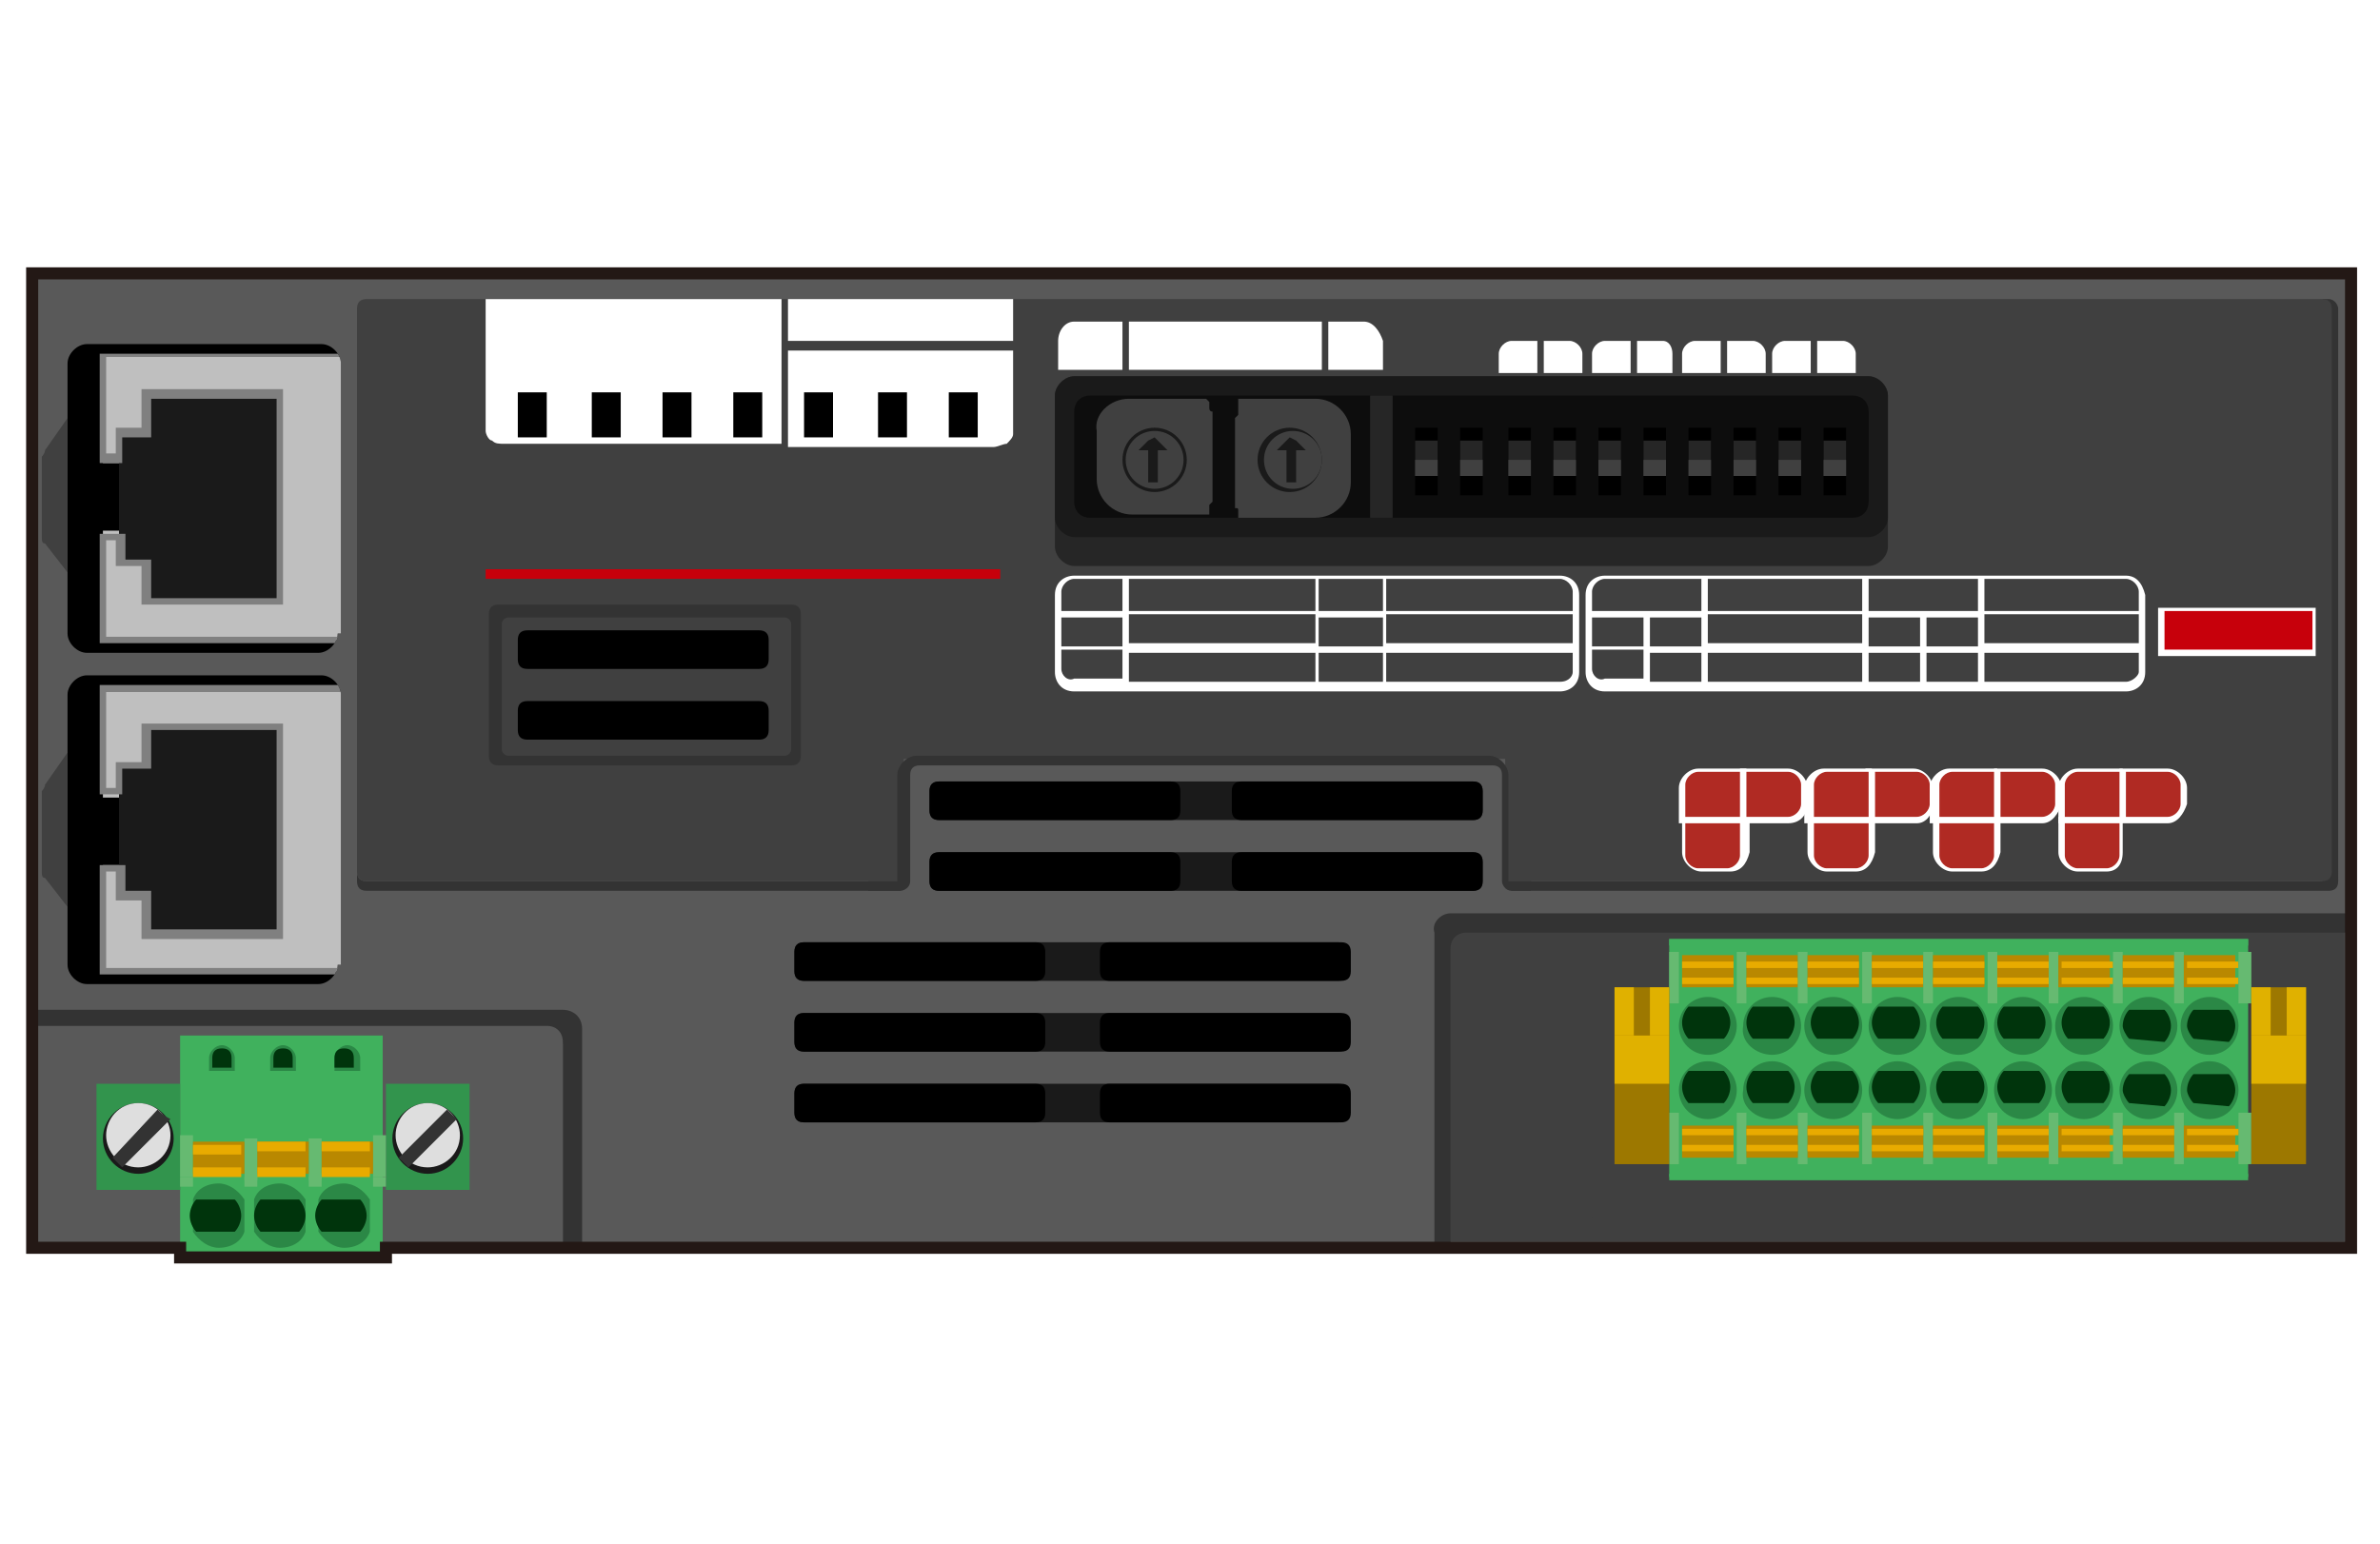<?xml version="1.0" encoding="utf-8"?>
<!-- Generator: Adobe Illustrator 22.1.0, SVG Export Plug-In . SVG Version: 6.00 Build 0)  -->
<svg version="1.1" xmlns="http://www.w3.org/2000/svg" xmlns:xlink="http://www.w3.org/1999/xlink" x="0px" y="0px" width="74px"
	 height="48px" viewBox="0 0 74 48" style="enable-background:new 0 0 74 48;" xml:space="preserve">
<style type="text/css">
	.st0{fill:#FFFFFF;}
	.st1{fill:#595959;}
	.st2{fill:#333333;}
	.st3{fill:#404040;}
	.st4{fill:#40B15D;}
	.st5{fill:#B98800;}
	.st6{fill:#E8AB00;}
	.st7{fill:#2B8846;}
	.st8{fill:#00340C;}
	.st9{fill:#66BA71;}
	.st10{fill:#9D7800;}
	.st11{fill:#E0B100;}
	.st12{fill:#C7000B;}
	.st13{fill:#262626;}
	.st14{fill:#1A1A1A;}
	.st15{fill:#0D0D0D;}
	.st16{clip-path:url(#SVGID_1_);fill:#BFBFBF;}
	.st17{clip-path:url(#SVGID_1_);fill:#1A1A1A;}
	.st18{clip-path:url(#SVGID_1_);fill:#808080;}
	.st19{clip-path:url(#SVGID_2_);fill:#BFBFBF;}
	.st20{clip-path:url(#SVGID_2_);fill:#1A1A1A;}
	.st21{clip-path:url(#SVGID_2_);fill:#808080;}
	.st22{fill:#32944D;}
	.st23{fill:#DEDEDE;}
	.st24{opacity:0.8;}
	.st25{fill:#B02A23;}
	.st26{fill:none;stroke:#231815;stroke-width:0.375;stroke-miterlimit:10;}
</style>
<g id="レイヤー_1">
</g>
<g id="レイヤー_3">
	<rect class="st0" width="74" height="48"/>
</g>
<g id="レイヤー_5">
	<g>
		<rect x="1" y="8.5" class="st1" width="72.1" height="30.3"/>
		<g>
			<path class="st2" d="M11.1,27.1v0.3c0,0.2,0.1,0.3,0.3,0.3h16.6l0.1-0.3H11.4C11.2,27.4,11.1,27.3,11.1,27.1z"/>
			<path class="st2" d="M72.4,9.3h-0.3c0.2,0,0.3,0.1,0.3,0.3v17.5c0,0.2-0.1,0.3-0.3,0.3H46.8l0.2,0.3h25.4c0.2,0,0.3-0.1,0.3-0.3
				V9.6C72.7,9.5,72.6,9.3,72.4,9.3z"/>
		</g>
		<path class="st3" d="M11.4,27.4h16.7v-3.8h18.7v3.8h25.4c0.2,0,0.3-0.1,0.3-0.3V9.6c0-0.2-0.1-0.3-0.3-0.3H11.4
			c-0.2,0-0.3,0.1-0.3,0.3v17.5C11.1,27.3,11.2,27.4,11.4,27.4z"/>
		<path class="st2" d="M17.5,31.4H1v0.6h16c0.3,0,0.5,0.2,0.5,0.5v6.4h0.6v-6.9C18.1,31.6,17.8,31.4,17.5,31.4z"/>
		<path class="st1" d="M17.5,38.8v-6.4c0-0.3-0.2-0.5-0.5-0.5H1v6.9H17.5z"/>
		<g>
			<g>
				<path class="st2" d="M46.9,27.4v-2.1v-0.1v-1.1c0-0.3-0.3-0.6-0.6-0.6H28.5c-0.3,0-0.6,0.3-0.6,0.6v1.1h0l0,2.2H27v0.3H28
					c0.1,0,0.3-0.1,0.3-0.3v-2.2v-0.1v-1c0-0.2,0.1-0.3,0.3-0.3h17.8c0.2,0,0.3,0.1,0.3,0.3v1.1v0.1v2.1c0,0.1,0.1,0.3,0.3,0.3h0.6
					v-0.3L46.9,27.4z"/>
			</g>
		</g>
		<rect x="44.8" y="28.8" class="st3" width="28.1" height="9.8"/>
		<path class="st3" d="M49.6,37.9h22.2c0.2,0,0.3-0.1,0.3-0.3v-8.4c0-0.2-0.1-0.3-0.3-0.3H49.6c-0.2,0-0.3,0.1-0.3,0.3v8.4
			C49.3,37.8,49.4,37.9,49.6,37.9z"/>
		<g>
			<g>
				<g>
					<rect x="51.9" y="29.2" class="st4" width="18" height="7.4"/>
					<rect x="51.9" y="36.5" class="st4" width="18" height="0.2"/>
					<rect x="51.9" y="29.2" class="st4" width="18" height="0.2"/>
				</g>
				<g>
					<g>
						<rect x="52.3" y="35" class="st5" width="1.6" height="1"/>
						<rect x="52.3" y="35.6" class="st6" width="1.6" height="0.2"/>
						<rect x="52.3" y="35.1" class="st6" width="1.6" height="0.2"/>
					</g>
					<g>
						<g>
							<rect x="52.3" y="29.7" class="st5" width="1.6" height="1"/>
							<rect x="52.3" y="30.4" class="st6" width="1.6" height="0.2"/>
							<rect x="52.3" y="29.9" class="st6" width="1.6" height="0.2"/>
						</g>
						<g>
							<path class="st7" d="M53.1,34.8c0.5,0,0.9-0.4,0.9-0.9c0-0.5-0.4-0.9-0.9-0.9c-0.5,0-0.9,0.4-0.9,0.9
								C52.2,34.4,52.6,34.8,53.1,34.8z"/>
							<path class="st8" d="M52.5,34.3c-0.1-0.1-0.2-0.3-0.2-0.5c0-0.2,0.1-0.4,0.2-0.5l1.1,0c0.1,0.1,0.2,0.3,0.2,0.5
								c0,0.2-0.1,0.4-0.2,0.5L52.5,34.3z"/>
						</g>
						<g>
							<path class="st7" d="M53.1,32.8c0.5,0,0.9-0.4,0.9-0.9c0-0.5-0.4-0.9-0.9-0.9c-0.5,0-0.9,0.4-0.9,0.9
								C52.2,32.4,52.6,32.8,53.1,32.8z"/>
							<path class="st8" d="M52.5,32.3c-0.1-0.1-0.2-0.3-0.2-0.5c0-0.2,0.1-0.4,0.2-0.5l1.1,0c0.1,0.1,0.2,0.3,0.2,0.5
								c0,0.2-0.1,0.4-0.2,0.5L52.5,32.3z"/>
						</g>
						<rect x="54" y="29.6" class="st9" width="0.3" height="1.6"/>
						<rect x="54" y="34.6" class="st9" width="0.3" height="1.6"/>
						<rect x="51.9" y="29.6" class="st9" width="0.3" height="1.6"/>
						<rect x="51.9" y="34.6" class="st9" width="0.3" height="1.6"/>
					</g>
					<g>
						<g>
							<rect x="54.3" y="29.7" class="st5" width="1.6" height="1"/>
							<rect x="54.3" y="30.4" class="st6" width="1.6" height="0.2"/>
							<rect x="54.3" y="29.9" class="st6" width="1.6" height="0.2"/>
						</g>
						<g>
							<path class="st7" d="M55.1,34.8c0.5,0,0.9-0.4,0.9-0.9c0-0.5-0.4-0.9-0.9-0.9c-0.5,0-0.9,0.4-0.9,0.9
								C54.1,34.4,54.6,34.8,55.1,34.8z"/>
							<path class="st8" d="M54.5,34.3c-0.1-0.1-0.2-0.3-0.2-0.5c0-0.2,0.1-0.4,0.2-0.5l1.1,0c0.1,0.1,0.2,0.3,0.2,0.5
								c0,0.2-0.1,0.4-0.2,0.5L54.5,34.3z"/>
						</g>
						<g>
							<path class="st7" d="M55.1,32.8c0.5,0,0.9-0.4,0.9-0.9c0-0.5-0.4-0.9-0.9-0.9c-0.5,0-0.9,0.4-0.9,0.9
								C54.1,32.4,54.6,32.8,55.1,32.8z"/>
							<path class="st8" d="M54.5,32.3c-0.1-0.1-0.2-0.3-0.2-0.5c0-0.2,0.1-0.4,0.2-0.5l1.1,0c0.1,0.1,0.2,0.3,0.2,0.5
								c0,0.2-0.1,0.4-0.2,0.5L54.5,32.3z"/>
						</g>
						<rect x="55.9" y="29.6" class="st9" width="0.3" height="1.6"/>
						<rect x="55.9" y="34.6" class="st9" width="0.3" height="1.6"/>
					</g>
					<g>
						<g>
							<rect x="56.2" y="29.7" class="st5" width="1.6" height="1"/>
							<rect x="56.2" y="30.4" class="st6" width="1.6" height="0.2"/>
							<rect x="56.2" y="29.9" class="st6" width="1.6" height="0.2"/>
						</g>
						<g>
							<path class="st7" d="M57,34.8c0.5,0,0.9-0.4,0.9-0.9c0-0.5-0.4-0.9-0.9-0.9c-0.5,0-0.9,0.4-0.9,0.9
								C56.1,34.4,56.5,34.8,57,34.8z"/>
							<path class="st8" d="M56.5,34.3c-0.1-0.1-0.2-0.3-0.2-0.5c0-0.2,0.1-0.4,0.2-0.5l1.1,0c0.1,0.1,0.2,0.3,0.2,0.5
								c0,0.2-0.1,0.4-0.2,0.5L56.5,34.3z"/>
						</g>
						<g>
							<path class="st7" d="M57,32.8c0.5,0,0.9-0.4,0.9-0.9c0-0.5-0.4-0.9-0.9-0.9c-0.5,0-0.9,0.4-0.9,0.9
								C56.1,32.4,56.5,32.8,57,32.8z"/>
							<path class="st8" d="M56.5,32.3c-0.1-0.1-0.2-0.3-0.2-0.5c0-0.2,0.1-0.4,0.2-0.5l1.1,0c0.1,0.1,0.2,0.3,0.2,0.5
								c0,0.2-0.1,0.4-0.2,0.5L56.5,32.3z"/>
						</g>
						<rect x="57.9" y="29.6" class="st9" width="0.3" height="1.6"/>
						<rect x="57.9" y="34.6" class="st9" width="0.3" height="1.6"/>
					</g>
					<g>
						<g>
							<rect x="58.2" y="29.7" class="st5" width="1.6" height="1"/>
							<rect x="58.2" y="30.4" class="st6" width="1.6" height="0.2"/>
							<rect x="58.2" y="29.9" class="st6" width="1.6" height="0.2"/>
						</g>
						<g>
							<path class="st7" d="M59,34.8c0.5,0,0.9-0.4,0.9-0.9c0-0.5-0.4-0.9-0.9-0.9c-0.5,0-0.9,0.4-0.9,0.9
								C58.1,34.4,58.5,34.8,59,34.8z"/>
							<path class="st8" d="M58.4,34.3c-0.1-0.1-0.2-0.3-0.2-0.5c0-0.2,0.1-0.4,0.2-0.5l1.1,0c0.1,0.1,0.2,0.3,0.2,0.5
								c0,0.2-0.1,0.4-0.2,0.5L58.4,34.3z"/>
						</g>
						<g>
							<path class="st7" d="M59,32.8c0.5,0,0.9-0.4,0.9-0.9c0-0.5-0.4-0.9-0.9-0.9c-0.5,0-0.9,0.4-0.9,0.9
								C58.1,32.4,58.5,32.8,59,32.8z"/>
							<path class="st8" d="M58.4,32.3c-0.1-0.1-0.2-0.3-0.2-0.5c0-0.2,0.1-0.4,0.2-0.5l1.1,0c0.1,0.1,0.2,0.3,0.2,0.5
								c0,0.2-0.1,0.4-0.2,0.5L58.4,32.3z"/>
						</g>
						<rect x="59.8" y="29.6" class="st9" width="0.3" height="1.6"/>
						<rect x="59.8" y="34.6" class="st9" width="0.3" height="1.6"/>
					</g>
					<g>
						<g>
							<rect x="60.1" y="29.7" class="st5" width="1.6" height="1"/>
							<rect x="60.1" y="30.4" class="st6" width="1.6" height="0.2"/>
							<rect x="60.1" y="29.9" class="st6" width="1.6" height="0.2"/>
						</g>
						<g>
							<path class="st7" d="M60.9,34.8c0.5,0,0.9-0.4,0.9-0.9c0-0.5-0.4-0.9-0.9-0.9c-0.5,0-0.9,0.4-0.9,0.9
								C60,34.4,60.4,34.8,60.9,34.8z"/>
							<path class="st8" d="M60.4,34.3c-0.1-0.1-0.2-0.3-0.2-0.5c0-0.2,0.1-0.4,0.2-0.5l1.1,0c0.1,0.1,0.2,0.3,0.2,0.5
								c0,0.2-0.1,0.4-0.2,0.5L60.4,34.3z"/>
						</g>
						<g>
							<path class="st7" d="M60.9,32.8c0.5,0,0.9-0.4,0.9-0.9c0-0.5-0.4-0.9-0.9-0.9c-0.5,0-0.9,0.4-0.9,0.9
								C60,32.4,60.4,32.8,60.9,32.8z"/>
							<path class="st8" d="M60.4,32.3c-0.1-0.1-0.2-0.3-0.2-0.5c0-0.2,0.1-0.4,0.2-0.5l1.1,0c0.1,0.1,0.2,0.3,0.2,0.5
								c0,0.2-0.1,0.4-0.2,0.5L60.4,32.3z"/>
						</g>
						<rect x="61.8" y="29.6" class="st9" width="0.3" height="1.6"/>
						<rect x="61.8" y="34.6" class="st9" width="0.3" height="1.6"/>
					</g>
					<g>
						<g>
							<rect x="62.1" y="29.7" class="st5" width="1.6" height="1"/>
							<rect x="62.1" y="30.4" class="st6" width="1.6" height="0.2"/>
							<rect x="62.1" y="29.9" class="st6" width="1.6" height="0.2"/>
						</g>
						<g>
							<path class="st7" d="M62.9,34.8c0.5,0,0.9-0.4,0.9-0.9c0-0.5-0.4-0.9-0.9-0.9c-0.5,0-0.9,0.4-0.9,0.9
								C62,34.4,62.4,34.8,62.9,34.8z"/>
							<path class="st8" d="M62.3,34.3c-0.1-0.1-0.2-0.3-0.2-0.5c0-0.2,0.1-0.4,0.2-0.5l1.1,0c0.1,0.1,0.2,0.3,0.2,0.5
								c0,0.2-0.1,0.4-0.2,0.5L62.3,34.3z"/>
						</g>
						<g>
							<path class="st7" d="M62.9,32.8c0.5,0,0.9-0.4,0.9-0.9c0-0.5-0.4-0.9-0.9-0.9c-0.5,0-0.9,0.4-0.9,0.9
								C62,32.4,62.4,32.8,62.9,32.8z"/>
							<path class="st8" d="M62.3,32.3c-0.1-0.1-0.2-0.3-0.2-0.5c0-0.2,0.1-0.4,0.2-0.5l1.1,0c0.1,0.1,0.2,0.3,0.2,0.5
								c0,0.2-0.1,0.4-0.2,0.5L62.3,32.3z"/>
						</g>
						<rect x="63.7" y="29.6" class="st9" width="0.3" height="1.6"/>
						<rect x="63.7" y="34.6" class="st9" width="0.3" height="1.6"/>
					</g>
					<g>
						<g>
							<rect x="64" y="29.7" class="st5" width="1.6" height="1"/>
							<rect x="64.1" y="30.4" class="st6" width="1.6" height="0.2"/>
							<rect x="64.1" y="29.9" class="st6" width="1.6" height="0.2"/>
						</g>
						<g>
							<path class="st7" d="M64.8,34.8c0.5,0,0.9-0.4,0.9-0.9c0-0.5-0.4-0.9-0.9-0.9c-0.5,0-0.9,0.4-0.9,0.9
								C63.9,34.4,64.3,34.8,64.8,34.8z"/>
							<path class="st8" d="M64.3,34.3c-0.1-0.1-0.2-0.3-0.2-0.5c0-0.2,0.1-0.4,0.2-0.5l1.1,0c0.1,0.1,0.2,0.3,0.2,0.5
								c0,0.2-0.1,0.4-0.2,0.5L64.3,34.3z"/>
						</g>
						<g>
							<path class="st7" d="M64.8,32.8c0.5,0,0.9-0.4,0.9-0.9c0-0.5-0.4-0.9-0.9-0.9c-0.5,0-0.9,0.4-0.9,0.9
								C63.9,32.4,64.3,32.8,64.8,32.8z"/>
							<path class="st8" d="M64.3,32.3c-0.1-0.1-0.2-0.3-0.2-0.5c0-0.2,0.1-0.4,0.2-0.5l1.1,0c0.1,0.1,0.2,0.3,0.2,0.5
								c0,0.2-0.1,0.4-0.2,0.5L64.3,32.3z"/>
						</g>
						<rect x="65.7" y="29.6" class="st9" width="0.3" height="1.6"/>
						<rect x="65.7" y="34.6" class="st9" width="0.3" height="1.6"/>
					</g>
					<g>
						<g>
							<rect x="66" y="29.7" class="st5" width="1.6" height="1"/>
							<rect x="66" y="30.4" class="st6" width="1.6" height="0.2"/>
							<rect x="66" y="29.9" class="st6" width="1.6" height="0.2"/>
						</g>
						<g>
							<path class="st7" d="M66.8,34.8c0.5,0,0.9-0.4,0.9-0.9c0-0.5-0.4-0.9-0.9-0.9c-0.5,0-0.9,0.4-0.9,0.9
								C65.9,34.4,66.3,34.8,66.8,34.8z"/>
							<path class="st8" d="M66.2,34.3C66.1,34.2,66,34,66,33.9c0-0.2,0.1-0.4,0.2-0.5l1.1,0c0.1,0.1,0.2,0.3,0.2,0.5
								c0,0.2-0.1,0.4-0.2,0.5L66.2,34.3z"/>
						</g>
						<g>
							<path class="st7" d="M66.8,32.8c0.5,0,0.9-0.4,0.9-0.9c0-0.5-0.4-0.9-0.9-0.9c-0.5,0-0.9,0.4-0.9,0.9
								C65.9,32.4,66.3,32.8,66.8,32.8z"/>
							<path class="st8" d="M66.2,32.3C66.1,32.2,66,32,66,31.9c0-0.2,0.1-0.4,0.2-0.5l1.1,0c0.1,0.1,0.2,0.3,0.2,0.5
								c0,0.2-0.1,0.4-0.2,0.5L66.2,32.3z"/>
						</g>
						<rect x="67.6" y="29.6" class="st9" width="0.3" height="1.6"/>
						<rect x="67.6" y="34.6" class="st9" width="0.3" height="1.6"/>
					</g>
					<g>
						<g>
							<rect x="67.9" y="29.7" class="st5" width="1.6" height="1"/>
							<rect x="68" y="30.4" class="st6" width="1.6" height="0.2"/>
							<rect x="68" y="29.9" class="st6" width="1.6" height="0.2"/>
						</g>
						<g>
							<path class="st7" d="M68.7,34.8c0.5,0,0.9-0.4,0.9-0.9c0-0.5-0.4-0.9-0.9-0.9c-0.5,0-0.9,0.4-0.9,0.9
								C67.8,34.4,68.2,34.8,68.7,34.8z"/>
							<path class="st8" d="M68.2,34.3C68.1,34.2,68,34,68,33.9c0-0.2,0.1-0.4,0.2-0.5l1.1,0c0.1,0.1,0.2,0.3,0.2,0.5
								c0,0.2-0.1,0.4-0.2,0.5L68.2,34.3z"/>
						</g>
						<g>
							<path class="st7" d="M68.7,32.8c0.5,0,0.9-0.4,0.9-0.9c0-0.5-0.4-0.9-0.9-0.9c-0.5,0-0.9,0.4-0.9,0.9
								C67.8,32.4,68.2,32.8,68.7,32.8z"/>
							<path class="st8" d="M68.2,32.3C68.1,32.2,68,32,68,31.9c0-0.2,0.1-0.4,0.2-0.5l1.1,0c0.1,0.1,0.2,0.3,0.2,0.5
								c0,0.2-0.1,0.4-0.2,0.5L68.2,32.3z"/>
						</g>
					</g>
					<g>
						<rect x="69.6" y="29.6" class="st9" width="0.4" height="1.6"/>
						<rect x="69.6" y="34.6" class="st9" width="0.4" height="1.6"/>
					</g>
					<g>
						<g>
							<rect x="54.3" y="35" class="st5" width="1.6" height="1"/>
							<rect x="54.3" y="35.6" class="st6" width="1.6" height="0.2"/>
							<rect x="54.3" y="35.1" class="st6" width="1.6" height="0.2"/>
						</g>
						<g>
							<rect x="56.2" y="35" class="st5" width="1.6" height="1"/>
							<rect x="56.2" y="35.6" class="st6" width="1.6" height="0.2"/>
							<rect x="56.2" y="35.1" class="st6" width="1.6" height="0.2"/>
						</g>
						<g>
							<rect x="58.2" y="35" class="st5" width="1.6" height="1"/>
							<rect x="58.2" y="35.6" class="st6" width="1.6" height="0.2"/>
							<rect x="58.2" y="35.1" class="st6" width="1.6" height="0.2"/>
						</g>
						<g>
							<rect x="60.1" y="35" class="st5" width="1.6" height="1"/>
							<rect x="60.1" y="35.6" class="st6" width="1.6" height="0.2"/>
							<rect x="60.1" y="35.1" class="st6" width="1.6" height="0.2"/>
						</g>
						<g>
							<rect x="62.1" y="35" class="st5" width="1.6" height="1"/>
							<rect x="62.1" y="35.6" class="st6" width="1.6" height="0.2"/>
							<rect x="62.1" y="35.1" class="st6" width="1.6" height="0.2"/>
						</g>
						<g>
							<rect x="64" y="35" class="st5" width="1.6" height="1"/>
							<rect x="64.1" y="35.6" class="st6" width="1.6" height="0.2"/>
							<rect x="64.1" y="35.1" class="st6" width="1.6" height="0.2"/>
						</g>
						<g>
							<rect x="66" y="35" class="st5" width="1.6" height="1"/>
							<rect x="66" y="35.6" class="st6" width="1.6" height="0.2"/>
							<rect x="66" y="35.1" class="st6" width="1.6" height="0.2"/>
						</g>
						<g>
							<rect x="67.9" y="35" class="st5" width="1.6" height="1"/>
							<rect x="68" y="35.6" class="st6" width="1.6" height="0.2"/>
							<rect x="68" y="35.1" class="st6" width="1.6" height="0.2"/>
						</g>
					</g>
				</g>
			</g>
			<g>
				<rect x="70" y="30.7" class="st10" width="1.7" height="5.5"/>
				<rect x="70" y="30.7" class="st11" width="0.6" height="1.5"/>
				<rect x="71.1" y="30.7" class="st11" width="0.6" height="1.5"/>
				<rect x="70" y="32.2" class="st11" width="1.7" height="1.5"/>
			</g>
			<g>
				<rect x="50.2" y="30.7" class="st10" width="1.7" height="5.5"/>
				<rect x="50.2" y="30.7" class="st11" width="0.6" height="1.5"/>
				<rect x="51.3" y="30.7" class="st11" width="0.6" height="1.5"/>
				<rect x="50.2" y="32.2" class="st11" width="1.7" height="1.5"/>
			</g>
		</g>
		<rect x="24.5" y="9.3" class="st0" width="7" height="1.3"/>
		<path class="st0" d="M24.5,10.8v3.1h6.4c0.1,0,0.3-0.1,0.4-0.1c0.1-0.1,0.2-0.2,0.2-0.3v-2.6H24.5z"/>
		<rect x="22.8" y="12.2" width="0.9" height="1.4"/>
		<rect x="15.1" y="17.7" class="st12" width="16" height="0.3"/>
		<path class="st13" d="M58.7,17c0,0.3-0.3,0.6-0.6,0.6H33.4c-0.3,0-0.6-0.3-0.6-0.6v-4.7c0-0.3,0.3-0.6,0.6-0.6h24.7
			c0.3,0,0.6,0.3,0.6,0.6V17z"/>
		<g>
			<path class="st14" d="M58.7,16.1c0,0.3-0.3,0.6-0.6,0.6H33.4c-0.3,0-0.6-0.3-0.6-0.6v-3.8c0-0.3,0.3-0.6,0.6-0.6h24.7
				c0.3,0,0.6,0.3,0.6,0.6V16.1z"/>
		</g>
		<path class="st15" d="M58.1,15.6c0,0.3-0.2,0.5-0.5,0.5H33.9c-0.3,0-0.5-0.2-0.5-0.5v-2.8c0-0.3,0.2-0.5,0.5-0.5h23.7
			c0.3,0,0.5,0.2,0.5,0.5V15.6z"/>
		<rect x="43.4" y="12.8" class="st15" width="14.7" height="2.8"/>
		<rect x="42.6" y="12.3" class="st13" width="0.7" height="3.8"/>
		<rect x="44" y="13.3" width="0.7" height="2.1"/>
		<rect x="44" y="13.7" class="st13" width="0.7" height="1.1"/>
		<rect x="44" y="14.3" class="st3" width="0.7" height="0.5"/>
		<rect x="45.4" y="13.3" width="0.7" height="2.1"/>
		<rect x="45.4" y="13.7" class="st13" width="0.7" height="1.1"/>
		<rect x="45.4" y="14.3" class="st3" width="0.7" height="0.5"/>
		<rect x="46.9" y="13.3" width="0.7" height="2.1"/>
		<rect x="46.9" y="13.7" class="st13" width="0.7" height="1.1"/>
		<rect x="46.9" y="14.3" class="st3" width="0.7" height="0.5"/>
		<rect x="48.3" y="13.3" width="0.7" height="2.1"/>
		<rect x="48.3" y="13.7" class="st13" width="0.7" height="1.1"/>
		<rect x="48.3" y="14.3" class="st3" width="0.7" height="0.5"/>
		<rect x="49.7" y="13.3" width="0.7" height="2.1"/>
		<rect x="49.7" y="13.7" class="st13" width="0.7" height="1.1"/>
		<rect x="49.7" y="14.3" class="st3" width="0.7" height="0.5"/>
		<rect x="51.1" y="13.3" width="0.7" height="2.1"/>
		<rect x="51.1" y="13.7" class="st13" width="0.7" height="1.1"/>
		<rect x="51.1" y="14.3" class="st3" width="0.7" height="0.5"/>
		<rect x="52.5" y="13.3" width="0.7" height="2.1"/>
		<rect x="52.5" y="13.7" class="st13" width="0.7" height="1.1"/>
		<rect x="52.5" y="14.3" class="st3" width="0.7" height="0.5"/>
		<rect x="53.9" y="13.3" width="0.7" height="2.1"/>
		<rect x="53.9" y="13.7" class="st13" width="0.7" height="1.1"/>
		<rect x="53.9" y="14.3" class="st3" width="0.7" height="0.5"/>
		<rect x="55.3" y="13.3" width="0.7" height="2.1"/>
		<rect x="55.3" y="13.7" class="st13" width="0.7" height="1.1"/>
		<rect x="55.3" y="14.3" class="st3" width="0.7" height="0.5"/>
		<rect x="56.7" y="13.3" width="0.7" height="2.1"/>
		<rect x="56.7" y="13.7" class="st13" width="0.7" height="1.1"/>
		<rect x="56.7" y="14.3" class="st3" width="0.7" height="0.5"/>
		<path class="st3" d="M38.5,12.4h2.4c0.6,0,1.1,0.5,1.1,1.1V15c0,0.6-0.5,1.1-1.1,1.1h-2.4l0,0l0,0v0v-0.2c0-0.1,0-0.1-0.1-0.1
			c0,0,0,0,0,0h0v-2.8h0c0,0,0,0,0,0c0,0,0.1-0.1,0.1-0.1v-0.2L38.5,12.4L38.5,12.4L38.5,12.4z"/>
		<path class="st3" d="M35.1,12.4h2.4l0.1,0.1v0v0.2c0,0,0,0.1,0.1,0.1c0,0,0,0,0,0h0v2.8h0c0,0,0,0,0,0c0,0-0.1,0.1-0.1,0.1V16v0
			l0,0l0,0h-2.4c-0.6,0-1.1-0.5-1.1-1.1v-1.5C34,12.9,34.5,12.4,35.1,12.4z"/>
		<circle class="st14" cx="35.9" cy="14.3" r="1"/>
		<path class="st3" d="M36.8,14.3c0,0.5-0.4,0.9-0.9,0.9c-0.5,0-0.9-0.4-0.9-0.9c0-0.5,0.4-0.9,0.9-0.9
			C36.4,13.4,36.8,13.8,36.8,14.3z"/>
		<polygon class="st14" points="36,13.7 35.9,13.6 35.7,13.7 35.4,14 35.7,14 35.7,15 36,15 36,14 36.3,14 		"/>
		<circle class="st14" cx="40.1" cy="14.3" r="1"/>
		<path class="st3" d="M41.1,14.3c0,0.5-0.4,0.9-0.9,0.9c-0.5,0-0.9-0.4-0.9-0.9c0-0.5,0.4-0.9,0.9-0.9
			C40.7,13.4,41.1,13.8,41.1,14.3z"/>
		<polygon class="st14" points="40.3,13.7 40.1,13.6 40,13.7 39.7,14 40,14 40,15 40.3,15 40.3,14 40.6,14 		"/>
		<path class="st2" d="M24.9,23.5c0,0.2-0.1,0.3-0.3,0.3h-9.1c-0.2,0-0.3-0.1-0.3-0.3v-4.4c0-0.2,0.1-0.3,0.3-0.3h9.1
			c0.2,0,0.3,0.1,0.3,0.3V23.5z"/>
		<path class="st3" d="M24.6,23.3c0,0.1-0.1,0.2-0.2,0.2h-8.6c-0.1,0-0.2-0.1-0.2-0.2v-3.9c0-0.1,0.1-0.2,0.2-0.2h8.6
			c0.1,0,0.2,0.1,0.2,0.2V23.3z"/>
		<path d="M23.9,20.5c0,0.2-0.1,0.3-0.3,0.3h-7.2c-0.2,0-0.3-0.1-0.3-0.3v-0.6c0-0.2,0.1-0.3,0.3-0.3h7.2c0.2,0,0.3,0.1,0.3,0.3
			V20.5z"/>
		<path d="M23.9,22.7c0,0.2-0.1,0.3-0.3,0.3h-7.2c-0.2,0-0.3-0.1-0.3-0.3v-0.6c0-0.2,0.1-0.3,0.3-0.3h7.2c0.2,0,0.3,0.1,0.3,0.3
			V22.7z"/>
		<g>
			<g>
				<path class="st14" d="M41.9,34.6c0,0.2-0.1,0.3-0.3,0.3H25c-0.2,0-0.3-0.1-0.3-0.3v-0.6c0-0.2,0.1-0.3,0.3-0.3h16.6
					c0.2,0,0.3,0.1,0.3,0.3V34.6z"/>
				<path d="M32.5,34.6c0,0.2-0.1,0.3-0.3,0.3H25c-0.2,0-0.3-0.1-0.3-0.3v-0.6c0-0.2,0.1-0.3,0.3-0.3h7.2c0.2,0,0.3,0.1,0.3,0.3
					V34.6z"/>
				<path d="M42,34.6c0,0.2-0.1,0.3-0.3,0.3h-7.2c-0.2,0-0.3-0.1-0.3-0.3v-0.6c0-0.2,0.1-0.3,0.3-0.3h7.2c0.2,0,0.3,0.1,0.3,0.3
					V34.6z"/>
			</g>
			<g>
				<path class="st14" d="M41.9,32.4c0,0.2-0.1,0.3-0.3,0.3H25c-0.2,0-0.3-0.1-0.3-0.3v-0.6c0-0.2,0.1-0.3,0.3-0.3h16.6
					c0.2,0,0.3,0.1,0.3,0.3V32.4z"/>
				<path d="M32.5,32.4c0,0.2-0.1,0.3-0.3,0.3H25c-0.2,0-0.3-0.1-0.3-0.3v-0.6c0-0.2,0.1-0.3,0.3-0.3h7.2c0.2,0,0.3,0.1,0.3,0.3
					V32.4z"/>
				<path d="M42,32.4c0,0.2-0.1,0.3-0.3,0.3h-7.2c-0.2,0-0.3-0.1-0.3-0.3v-0.6c0-0.2,0.1-0.3,0.3-0.3h7.2c0.2,0,0.3,0.1,0.3,0.3
					V32.4z"/>
			</g>
			<g>
				<path class="st14" d="M41.9,30.2c0,0.2-0.1,0.3-0.3,0.3H25c-0.2,0-0.3-0.1-0.3-0.3v-0.6c0-0.2,0.1-0.3,0.3-0.3h16.6
					c0.2,0,0.3,0.1,0.3,0.3V30.2z"/>
				<path d="M32.5,30.2c0,0.2-0.1,0.3-0.3,0.3H25c-0.2,0-0.3-0.1-0.3-0.3v-0.6c0-0.2,0.1-0.3,0.3-0.3h7.2c0.2,0,0.3,0.1,0.3,0.3
					V30.2z"/>
				<path d="M42,30.2c0,0.2-0.1,0.3-0.3,0.3h-7.2c-0.2,0-0.3-0.1-0.3-0.3v-0.6c0-0.2,0.1-0.3,0.3-0.3h7.2c0.2,0,0.3,0.1,0.3,0.3
					V30.2z"/>
			</g>
			<g>
				<path class="st14" d="M46.1,27.4c0,0.2-0.1,0.3-0.3,0.3H29.2c-0.2,0-0.3-0.1-0.3-0.3v-0.6c0-0.2,0.1-0.3,0.3-0.3h16.6
					c0.2,0,0.3,0.1,0.3,0.3V27.4z"/>
				<path d="M36.7,27.4c0,0.2-0.1,0.3-0.3,0.3h-7.2c-0.2,0-0.3-0.1-0.3-0.3v-0.6c0-0.2,0.1-0.3,0.3-0.3h7.2c0.2,0,0.3,0.1,0.3,0.3
					V27.4z"/>
				<path d="M46.1,27.4c0,0.2-0.1,0.3-0.3,0.3h-7.2c-0.2,0-0.3-0.1-0.3-0.3v-0.6c0-0.2,0.1-0.3,0.3-0.3h7.2c0.2,0,0.3,0.1,0.3,0.3
					V27.4z"/>
			</g>
			<g>
				<path class="st14" d="M46.1,25.2c0,0.2-0.1,0.3-0.3,0.3H29.2c-0.2,0-0.3-0.1-0.3-0.3v-0.6c0-0.2,0.1-0.3,0.3-0.3h16.6
					c0.2,0,0.3,0.1,0.3,0.3V25.2z"/>
				<path d="M36.7,25.2c0,0.2-0.1,0.3-0.3,0.3h-7.2c-0.2,0-0.3-0.1-0.3-0.3v-0.6c0-0.2,0.1-0.3,0.3-0.3h7.2c0.2,0,0.3,0.1,0.3,0.3
					V25.2z"/>
				<path d="M46.1,25.2c0,0.2-0.1,0.3-0.3,0.3h-7.2c-0.2,0-0.3-0.1-0.3-0.3v-0.6c0-0.2,0.1-0.3,0.3-0.3h7.2c0.2,0,0.3,0.1,0.3,0.3
					V25.2z"/>
			</g>
		</g>
		<path class="st0" d="M48.5,17.9H33.4c-0.3,0-0.6,0.2-0.6,0.6v2.4c0,0.3,0.2,0.6,0.6,0.6h15.1c0.3,0,0.6-0.2,0.6-0.6v-2.4
			C49.1,18.1,48.8,17.9,48.5,17.9z M48.9,18.4V19h-5.8V18h5.4C48.7,18,48.9,18.2,48.9,18.4z M35.1,19.1h5.8v0.9h-5.8V19.1z
			 M34.9,20.1H33v-0.9h1.9V20.1z M43,20.1H41v-0.9H43V20.1z M43,19H41V18H43V19z M40.9,19h-5.8V18h5.8V19z M40.9,20.3v0.9h-5.8v-0.9
			H40.9z M41,20.3H43v0.9H41V20.3z M43.1,19.1h5.8v0.9h-5.8V19.1z M33.4,18h1.5V19H33v-0.6C33,18.2,33.2,18,33.4,18z M33,20.8v-0.6
			h1.9v0.9h-1.5C33.2,21.2,33,21,33,20.8z M48.5,21.2h-5.4v-0.9h5.8v0.6C48.9,21,48.8,21.2,48.5,21.2z"/>
		<rect x="67.1" y="18.9" class="st0" width="4.9" height="1.5"/>
		<rect x="67.3" y="19" class="st12" width="4.6" height="1.2"/>
		<rect x="35.1" y="10" class="st0" width="6" height="1.5"/>
		<g>
			<path class="st0" d="M32.9,10.6v0.9h2V10h-1.5C33.1,10,32.9,10.3,32.9,10.6z"/>
			<path class="st0" d="M42.4,10h-1.1v1.5h1.7v-0.9C42.9,10.3,42.7,10,42.4,10z"/>
		</g>
		<path class="st0" d="M15.1,9.3v4.1c0,0.1,0.1,0.3,0.2,0.3c0.1,0.1,0.2,0.1,0.4,0.1h8.6V9.3H15.1z"/>
		<path class="st0" d="M66.1,17.9H49.9c-0.3,0-0.6,0.2-0.6,0.6v2.4c0,0.3,0.2,0.6,0.6,0.6h16.2c0.3,0,0.6-0.2,0.6-0.6v-2.4
			C66.6,18.1,66.4,17.9,66.1,17.9z M66.5,18.4V19h-4.8V18h4.4C66.3,18,66.5,18.2,66.5,18.4z M53.1,19.1h4.8v0.9h-4.8V19.1z
			 M51.1,20.1h-1.6v-0.9h1.6V20.1z M52.9,20.1h-1.6v-0.9h1.6V20.1z M61.5,20.1h-1.6v-0.9h1.6V20.1z M59.7,20.1h-1.6v-0.9h1.6V20.1z
			 M61.5,19h-3.4V18h3.4V19z M57.9,19h-4.8V18h4.8V19z M57.9,20.3v0.9h-4.8v-0.9H57.9z M52.9,20.3v0.9h-1.6v-0.9H52.9z M58.1,20.3
			h1.6v0.9h-1.6V20.3z M59.9,20.3h1.6v0.9h-1.6V20.3z M61.7,19.1h4.8v0.9h-4.8V19.1z M49.9,18h3V19h-3.4v-0.6
			C49.5,18.2,49.7,18,49.9,18z M49.5,20.8v-0.6h1.6v0.9h-1.2C49.7,21.2,49.5,21,49.5,20.8z M66.1,21.2h-4.4v-0.9h4.8v0.6
			C66.5,21,66.3,21.2,66.1,21.2z"/>
		<path class="st2" d="M45.1,28.4h27.9V29H45.6c-0.3,0-0.5,0.2-0.5,0.5v9.2h-0.5l0-9.7C44.5,28.7,44.8,28.4,45.1,28.4z"/>
		<path d="M10.5,19.7c0,0.3-0.3,0.6-0.6,0.6H2.7c-0.3,0-0.6-0.3-0.6-0.6v-8.4c0-0.3,0.3-0.6,0.6-0.6H10c0.3,0,0.6,0.3,0.6,0.6V19.7z
			"/>
		<g>
			<defs>
				<path id="SVGID_9_" d="M10.5,19.7c0,0.3-0.3,0.6-0.6,0.6H2.7c-0.3,0-0.6-0.3-0.6-0.6v-8.4c0-0.3,0.3-0.6,0.6-0.6H10
					c0.3,0,0.6,0.3,0.6,0.6V19.7z"/>
			</defs>
			<clipPath id="SVGID_1_">
				<use xlink:href="#SVGID_9_"  style="overflow:visible;"/>
			</clipPath>
			<polygon class="st16" points="3.2,11.1 3.2,14.4 3.7,14.4 3.7,16.5 3.2,16.5 3.2,19.9 10.9,19.9 10.9,11.1 			"/>
			<polygon class="st17" points="3.7,13.4 4.6,13.4 4.6,12.3 8.7,12.3 8.7,18.7 4.6,18.7 4.6,17.5 3.7,17.5 			"/>
			<path class="st18" d="M3.1,11v3.2v0.2h0.2h0.3h0.2v-0.2v-0.6h0.9v-1.2l3.9,0v6.2l-3.9,0v-1.2H3.9v-0.6v-0.2H3.6H3.3H3.1v0.2V20
				l7.9,0v-9L3.1,11z M10.8,19.8l-7.5,0v-3h0.3v0.6v0.2h0.2h0.6v1.2l4.4,0v-6.7l-4.4,0v1.2H3.9H3.6v0.2v0.6H3.3v-3l7.5,0V19.8z"/>
		</g>
		<path class="st3" d="M1.4,14c0,0.1-0.1,0.2-0.1,0.2v2.5c0,0.1,0,0.2,0.1,0.2l0.7,0.9v-4.8L1.4,14z"/>
		<path d="M10.5,30c0,0.3-0.3,0.6-0.6,0.6H2.7c-0.3,0-0.6-0.3-0.6-0.6v-8.4c0-0.3,0.3-0.6,0.6-0.6H10c0.3,0,0.6,0.3,0.6,0.6V30z"/>
		<g>
			<defs>
				<path id="SVGID_11_" d="M10.5,30c0,0.3-0.3,0.6-0.6,0.6H2.7c-0.3,0-0.6-0.3-0.6-0.6v-8.4c0-0.3,0.3-0.6,0.6-0.6H10
					c0.3,0,0.6,0.3,0.6,0.6V30z"/>
			</defs>
			<clipPath id="SVGID_2_">
				<use xlink:href="#SVGID_11_"  style="overflow:visible;"/>
			</clipPath>
			<polygon class="st19" points="3.2,21.5 3.2,24.8 3.7,24.8 3.7,26.9 3.2,26.9 3.2,30.2 10.9,30.2 10.9,21.5 			"/>
			<polygon class="st20" points="3.7,23.8 4.6,23.8 4.6,22.6 8.7,22.6 8.7,29.1 4.6,29.1 4.6,27.9 3.7,27.9 			"/>
			<path class="st21" d="M3.1,21.3v3.2v0.2h0.2h0.3h0.2v-0.2v-0.6h0.9v-1.2l3.9,0v6.2l-3.9,0v-1.2H3.9v-0.6v-0.2H3.6H3.3H3.1v0.2
				v3.2l7.9,0v-9L3.1,21.3z M10.8,30.1l-7.5,0v-3h0.3v0.6V28h0.2h0.6v1.2l4.4,0v-6.7l-4.4,0v1.2H3.9H3.6v0.2v0.6H3.3v-3l7.5,0V30.1z
				"/>
		</g>
		<path class="st3" d="M1.4,24.4c0,0.1-0.1,0.2-0.1,0.2v2.5c0,0.1,0,0.2,0.1,0.2l0.7,0.9v-4.8L1.4,24.4z"/>
		<rect x="5.6" y="32.2" class="st4" width="6.3" height="6.9"/>
		<rect x="3" y="33.7" class="st22" width="2.6" height="3.3"/>
		<rect x="12" y="33.7" class="st22" width="2.6" height="3.3"/>
		<g>
			<path class="st7" d="M7.6,37.3c-0.2-0.3-0.5-0.5-0.8-0.5c-0.4,0-0.7,0.2-0.8,0.5v1c0.2,0.3,0.5,0.5,0.8,0.5
				c0.4,0,0.7-0.2,0.8-0.5V37.3z"/>
			<path class="st8" d="M7.3,38.3c0.1-0.1,0.2-0.3,0.2-0.5c0-0.2-0.1-0.4-0.2-0.5H6.1c-0.1,0.1-0.2,0.3-0.2,0.5
				c0,0.2,0.1,0.4,0.2,0.5H7.3z"/>
		</g>
		<g>
			<path class="st7" d="M9.5,37.3C9.3,37,9,36.8,8.7,36.8c-0.4,0-0.7,0.2-0.8,0.5v1c0.2,0.3,0.5,0.5,0.8,0.5c0.4,0,0.7-0.2,0.8-0.5
				V37.3z"/>
			<path class="st8" d="M9.3,38.3c0.1-0.1,0.2-0.3,0.2-0.5c0-0.2-0.1-0.4-0.2-0.5H8.1c-0.1,0.1-0.2,0.3-0.2,0.5
				c0,0.2,0.1,0.4,0.2,0.5H9.3z"/>
		</g>
		<g>
			<path class="st7" d="M11.5,37.3c-0.2-0.3-0.5-0.5-0.8-0.5c-0.4,0-0.7,0.2-0.8,0.5v1c0.2,0.3,0.5,0.5,0.8,0.5
				c0.4,0,0.7-0.2,0.8-0.5V37.3z"/>
			<path class="st8" d="M11.2,38.3c0.1-0.1,0.2-0.3,0.2-0.5c0-0.2-0.1-0.4-0.2-0.5H10c-0.1,0.1-0.2,0.3-0.2,0.5
				c0,0.2,0.1,0.4,0.2,0.5H11.2z"/>
		</g>
		<g>
			<rect x="5.6" y="35.3" class="st9" width="0.4" height="1.3"/>
			<rect x="11.6" y="35.3" class="st9" width="0.4" height="1.3"/>
			<rect x="9.6" y="35.4" class="st9" width="0.4" height="1.3"/>
			<rect x="10" y="35.5" class="st5" width="1.6" height="1"/>
			<rect x="10" y="35.5" class="st6" width="1.5" height="0.3"/>
			<rect x="10" y="36.3" class="st6" width="1.5" height="0.3"/>
			<rect x="7.6" y="35.4" class="st9" width="0.4" height="1.3"/>
			<rect x="5.6" y="36.6" class="st9" width="0.4" height="0.3"/>
			<rect x="11.6" y="36.6" class="st9" width="0.4" height="0.3"/>
			<rect x="9.6" y="36.6" class="st9" width="0.4" height="0.3"/>
			<rect x="7.6" y="36.6" class="st9" width="0.4" height="0.3"/>
			<rect x="8" y="35.5" class="st5" width="1.6" height="1"/>
			<rect x="8" y="35.5" class="st6" width="1.5" height="0.3"/>
			<rect x="8" y="36.3" class="st6" width="1.5" height="0.3"/>
			<rect x="6" y="35.5" class="st5" width="1.6" height="1"/>
			<rect x="6" y="35.6" class="st6" width="1.5" height="0.3"/>
			<rect x="6" y="36.3" class="st6" width="1.5" height="0.3"/>
		</g>
		<g>
			<path class="st14" d="M4.3,34.3c0.6,0,1.1,0.5,1.1,1.1c0,0.6-0.5,1.1-1.1,1.1c-0.6,0-1.1-0.5-1.1-1.1C3.2,34.8,3.7,34.3,4.3,34.3
				z"/>
			<path class="st23" d="M4.3,34.3c0.6,0,1,0.5,1,1c0,0.6-0.5,1-1,1c-0.6,0-1-0.5-1-1C3.3,34.8,3.7,34.3,4.3,34.3z"/>
			<g>
				<path class="st2" d="M4.9,34.5L3.5,36c0.1,0.1,0.2,0.2,0.3,0.3l1.5-1.5C5.1,34.7,5,34.6,4.9,34.5z"/>
			</g>
		</g>
		<g>
			<path class="st14" d="M13.3,34.3c0.6,0,1.1,0.5,1.1,1.1c0,0.6-0.5,1.1-1.1,1.1c-0.6,0-1.1-0.5-1.1-1.1
				C12.2,34.8,12.7,34.3,13.3,34.3z"/>
			<path class="st23" d="M13.3,34.3c0.6,0,1,0.5,1,1c0,0.6-0.5,1-1,1c-0.6,0-1-0.5-1-1C12.3,34.8,12.7,34.3,13.3,34.3z"/>
			<g>
				<path class="st2" d="M13.9,34.5L12.4,36c0.1,0.1,0.2,0.2,0.3,0.3l1.5-1.5C14.1,34.7,14,34.6,13.9,34.5z"/>
			</g>
		</g>
		<g>
			<path class="st7" d="M6.9,32.5c-0.2,0-0.4,0.2-0.4,0.4h0v0.4h0.8v-0.4C7.3,32.7,7.1,32.5,6.9,32.5z"/>
			<path class="st8" d="M7.2,32.9c0-0.2-0.1-0.3-0.3-0.3c-0.2,0-0.3,0.1-0.3,0.3h0v0.3h0.6L7.2,32.9L7.2,32.9z"/>
			<path class="st7" d="M8.8,32.5c-0.2,0-0.4,0.2-0.4,0.4h0v0.4h0.8v-0.4C9.2,32.7,9,32.5,8.8,32.5z"/>
			<path class="st8" d="M9.1,32.9c0-0.2-0.1-0.3-0.3-0.3c-0.2,0-0.3,0.1-0.3,0.3h0v0.3h0.6L9.1,32.9L9.1,32.9z"/>
			<path class="st7" d="M10.8,32.5c-0.2,0-0.4,0.2-0.4,0.4h0v0.4h0.8v-0.4C11.2,32.7,11,32.5,10.8,32.5z"/>
			<path class="st8" d="M11,32.9c0-0.2-0.1-0.3-0.3-0.3c-0.2,0-0.3,0.1-0.3,0.3h0v0.3h0.6L11,32.9L11,32.9z"/>
		</g>
		<g>
			<rect x="16.1" y="12.2" width="0.9" height="1.4"/>
			<rect x="18.4" y="12.2" width="0.9" height="1.4"/>
			<rect x="20.6" y="12.2" width="0.9" height="1.4"/>
			<rect x="22.8" y="12.2" width="0.9" height="1.4"/>
			<rect x="25" y="12.2" width="0.9" height="1.4"/>
			<rect x="27.3" y="12.2" width="0.9" height="1.4"/>
			<rect x="29.5" y="12.2" width="0.9" height="1.4"/>
		</g>
		<g>
			<g class="st24">
				<g>
					<defs>
						<rect id="SVGID_13_" x="16.1" y="19.7" width="7.8" height="1.1"/>
					</defs>
					<clipPath id="SVGID_3_">
						<use xlink:href="#SVGID_13_"  style="overflow:visible;"/>
					</clipPath>
				</g>
			</g>
			<g class="st24">
				<g>
					<defs>
						<rect id="SVGID_15_" x="16.1" y="21.9" width="7.8" height="1.1"/>
					</defs>
					<clipPath id="SVGID_4_">
						<use xlink:href="#SVGID_15_"  style="overflow:visible;"/>
					</clipPath>
				</g>
			</g>
		</g>
		<g>
			<path class="st0" d="M47,10.6c-0.2,0-0.4,0.2-0.4,0.4v0.6h1.2v-1H47z"/>
			<path class="st0" d="M48.8,10.6H48v1h1.2V11C49.2,10.8,49,10.6,48.8,10.6z"/>
			<path class="st0" d="M49.9,10.6c-0.2,0-0.4,0.2-0.4,0.4v0.6h1.2v-1H49.9z"/>
			<path class="st0" d="M51.7,10.6h-0.8v1H52V11C52,10.8,51.9,10.6,51.7,10.6z"/>
			<path class="st0" d="M52.7,10.6c-0.2,0-0.4,0.2-0.4,0.4v0.6h1.2v-1H52.7z"/>
			<path class="st0" d="M54.5,10.6h-0.8v1h1.2V11C54.9,10.8,54.7,10.6,54.5,10.6z"/>
			<path class="st0" d="M57.7,11c0-0.2-0.2-0.4-0.4-0.4h-0.8v1h1.2V11z"/>
			<path class="st0" d="M55.5,10.6c-0.2,0-0.4,0.2-0.4,0.4v0.6h1.2v-1H55.5z"/>
		</g>
		<g>
			<g>
				<g>
					<path class="st0" d="M52.8,26.9c-0.2,0-0.4-0.2-0.4-0.4v-1h1.7v1c0,0.2-0.2,0.4-0.4,0.4L52.8,26.9z"/>
					<path class="st0" d="M53.8,27.1h-0.9c-0.3,0-0.6-0.3-0.6-0.6v-1.1h2.1v1.1C54.3,26.9,54.1,27.1,53.8,27.1z M52.6,25.8v0.8
						c0,0.1,0.1,0.2,0.2,0.2h0.9c0.1,0,0.2-0.1,0.2-0.2v-0.8H52.6z"/>
				</g>
				<g>
					<path class="st0" d="M54.1,24.1h-1.3c-0.2,0-0.4,0.2-0.4,0.4v1h1.7V24.1z"/>
					<path class="st0" d="M54.3,25.6h-2.1v-1.1c0-0.3,0.3-0.6,0.6-0.6h1.5V25.6z M52.6,25.2H54v-1h-1.2c-0.1,0-0.2,0.1-0.2,0.2V25.2
						z"/>
				</g>
				<g>
					<path class="st0" d="M56,24.4c0-0.2-0.2-0.4-0.4-0.4h-1.3v1.4l1.3,0c0.2,0,0.4-0.2,0.4-0.4V24.4z"/>
					<path class="st0" d="M55.6,25.6h-1.5v-1.7h1.5c0.3,0,0.6,0.3,0.6,0.6V25C56.2,25.3,56,25.6,55.6,25.6z M54.5,25.2h1.2
						c0.1,0,0.2-0.1,0.2-0.2v-0.6c0-0.1-0.1-0.2-0.2-0.2h-1.2V25.2z"/>
				</g>
			</g>
			<path class="st25" d="M55.6,24c0.2,0,0.4,0.2,0.4,0.4V25c0,0.2-0.2,0.4-0.4,0.4l-1.3,0V24H55.6"/>
			<path class="st25" d="M54.1,24h-1.3c-0.2,0-0.4,0.2-0.4,0.4v1h1.7V24z"/>
			<path class="st25" d="M54.1,25.6h-1.7v1c0,0.2,0.2,0.4,0.4,0.4l0.9,0c0.2,0,0.4-0.2,0.4-0.4V25.6z"/>
			<g>
				<path class="st0" d="M56.7,26.9c-0.2,0-0.4-0.2-0.4-0.4v-1h1.7v1c0,0.2-0.2,0.4-0.4,0.4L56.7,26.9z"/>
				<path class="st0" d="M57.7,27.1h-0.9c-0.3,0-0.6-0.3-0.6-0.6v-1.1h2.1v1.1C58.2,26.9,58,27.1,57.7,27.1z M56.5,25.8v0.8
					c0,0.1,0.1,0.2,0.2,0.2h0.9c0.1,0,0.2-0.1,0.2-0.2v-0.8H56.5z"/>
			</g>
			<g>
				<path class="st0" d="M58.1,24.1h-1.3c-0.2,0-0.4,0.2-0.4,0.4v1h1.7V24.1z"/>
				<path class="st0" d="M58.2,25.6h-2.1v-1.1c0-0.3,0.3-0.6,0.6-0.6h1.5V25.6z M56.5,25.2h1.4v-1h-1.2c-0.1,0-0.2,0.1-0.2,0.2V25.2
					z"/>
			</g>
			<g>
				<path class="st0" d="M59.9,24.4c0-0.2-0.2-0.4-0.4-0.4h-1.3v1.4l1.3,0c0.2,0,0.4-0.2,0.4-0.4V24.4z"/>
				<path class="st0" d="M59.6,25.6H58v-1.7h1.5c0.3,0,0.6,0.3,0.6,0.6V25C60.1,25.3,59.9,25.6,59.6,25.6z M58.4,25.2h1.2
					c0.1,0,0.2-0.1,0.2-0.2v-0.6c0-0.1-0.1-0.2-0.2-0.2h-1.2V25.2z"/>
			</g>
			<path class="st25" d="M59.6,24c0.2,0,0.4,0.2,0.4,0.4V25c0,0.2-0.2,0.4-0.4,0.4l-1.3,0V24H59.6"/>
			<path class="st25" d="M58.1,24h-1.3c-0.2,0-0.4,0.2-0.4,0.4v1h1.7V24z"/>
			<path class="st25" d="M58.1,25.6h-1.7v1c0,0.2,0.2,0.4,0.4,0.4l0.9,0c0.2,0,0.4-0.2,0.4-0.4V25.6z"/>
			<g>
				<path class="st0" d="M60.6,26.9c-0.2,0-0.4-0.2-0.4-0.4v-1H62v1c0,0.2-0.2,0.4-0.4,0.4L60.6,26.9z"/>
				<path class="st0" d="M61.6,27.1h-0.9c-0.3,0-0.6-0.3-0.6-0.6v-1.1h2.1v1.1C62.1,26.9,61.9,27.1,61.6,27.1z M60.4,25.8v0.8
					c0,0.1,0.1,0.2,0.2,0.2h0.9c0.1,0,0.2-0.1,0.2-0.2v-0.8H60.4z"/>
			</g>
			<g>
				<path class="st0" d="M62,24.1h-1.3c-0.2,0-0.4,0.2-0.4,0.4v1H62V24.1z"/>
				<path class="st0" d="M62.1,25.6h-2.1v-1.1c0-0.3,0.3-0.6,0.6-0.6h1.5V25.6z M60.4,25.2h1.4v-1h-1.2c-0.1,0-0.2,0.1-0.2,0.2V25.2
					z"/>
			</g>
			<g>
				<path class="st0" d="M63.9,24.4c0-0.2-0.2-0.4-0.4-0.4h-1.3v1.4l1.3,0c0.2,0,0.4-0.2,0.4-0.4V24.4z"/>
				<path class="st0" d="M63.5,25.6H62v-1.7h1.5c0.3,0,0.6,0.3,0.6,0.6V25C64,25.3,63.8,25.6,63.5,25.6z M62.3,25.2h1.2
					c0.1,0,0.2-0.1,0.2-0.2v-0.6c0-0.1-0.1-0.2-0.2-0.2h-1.2V25.2z"/>
			</g>
			<path class="st25" d="M63.5,24c0.2,0,0.4,0.2,0.4,0.4V25c0,0.2-0.2,0.4-0.4,0.4l-1.3,0V24H63.5"/>
			<path class="st25" d="M62,24h-1.3c-0.2,0-0.4,0.2-0.4,0.4v1H62V24z"/>
			<path class="st25" d="M62,25.6h-1.7v1c0,0.2,0.2,0.4,0.4,0.4l0.9,0c0.2,0,0.4-0.2,0.4-0.4V25.6z"/>
			<g>
				<path class="st0" d="M64.5,26.9c-0.2,0-0.4-0.2-0.4-0.4v-1h1.7v1c0,0.2-0.2,0.4-0.4,0.4L64.5,26.9z"/>
				<path class="st0" d="M65.5,27.1h-0.9c-0.3,0-0.6-0.3-0.6-0.6v-1.1H66v1.1C66,26.9,65.8,27.1,65.5,27.1z M64.3,25.8v0.8
					c0,0.1,0.1,0.2,0.2,0.2h0.9c0.1,0,0.2-0.1,0.2-0.2v-0.8H64.3z"/>
			</g>
			<g>
				<path class="st0" d="M65.9,24.1h-1.3c-0.2,0-0.4,0.2-0.4,0.4v1h1.7V24.1z"/>
				<path class="st0" d="M66,25.6H64v-1.1c0-0.3,0.3-0.6,0.6-0.6H66V25.6z M64.3,25.2h1.4v-1h-1.2c-0.1,0-0.2,0.1-0.2,0.2V25.2z"/>
			</g>
			<g>
				<path class="st0" d="M67.8,24.4c0-0.2-0.2-0.4-0.4-0.4H66v1.4l1.3,0c0.2,0,0.4-0.2,0.4-0.4V24.4z"/>
				<path class="st0" d="M67.4,25.6h-1.5v-1.7h1.5c0.3,0,0.6,0.3,0.6,0.6V25C67.9,25.3,67.7,25.6,67.4,25.6z M66.2,25.2h1.2
					c0.1,0,0.2-0.1,0.2-0.2v-0.6c0-0.1-0.1-0.2-0.2-0.2h-1.2V25.2z"/>
			</g>
			<path class="st25" d="M67.4,24c0.2,0,0.4,0.2,0.4,0.4V25c0,0.2-0.2,0.4-0.4,0.4l-1.3,0V24H67.4"/>
			<path class="st25" d="M65.9,24h-1.3c-0.2,0-0.4,0.2-0.4,0.4v1h1.7V24z"/>
			<path class="st25" d="M65.9,25.6h-1.7v1c0,0.2,0.2,0.4,0.4,0.4l0.9,0c0.2,0,0.4-0.2,0.4-0.4V25.6z"/>
		</g>
		<polygon class="st26" points="1,8.5 1,31.4 1,31.9 1,38.8 5.6,38.8 5.6,39.1 12,39.1 12,38.8 17.5,38.8 18.1,38.8 73.1,38.8 
			73.1,8.5 		"/>
	</g>
</g>
</svg>

